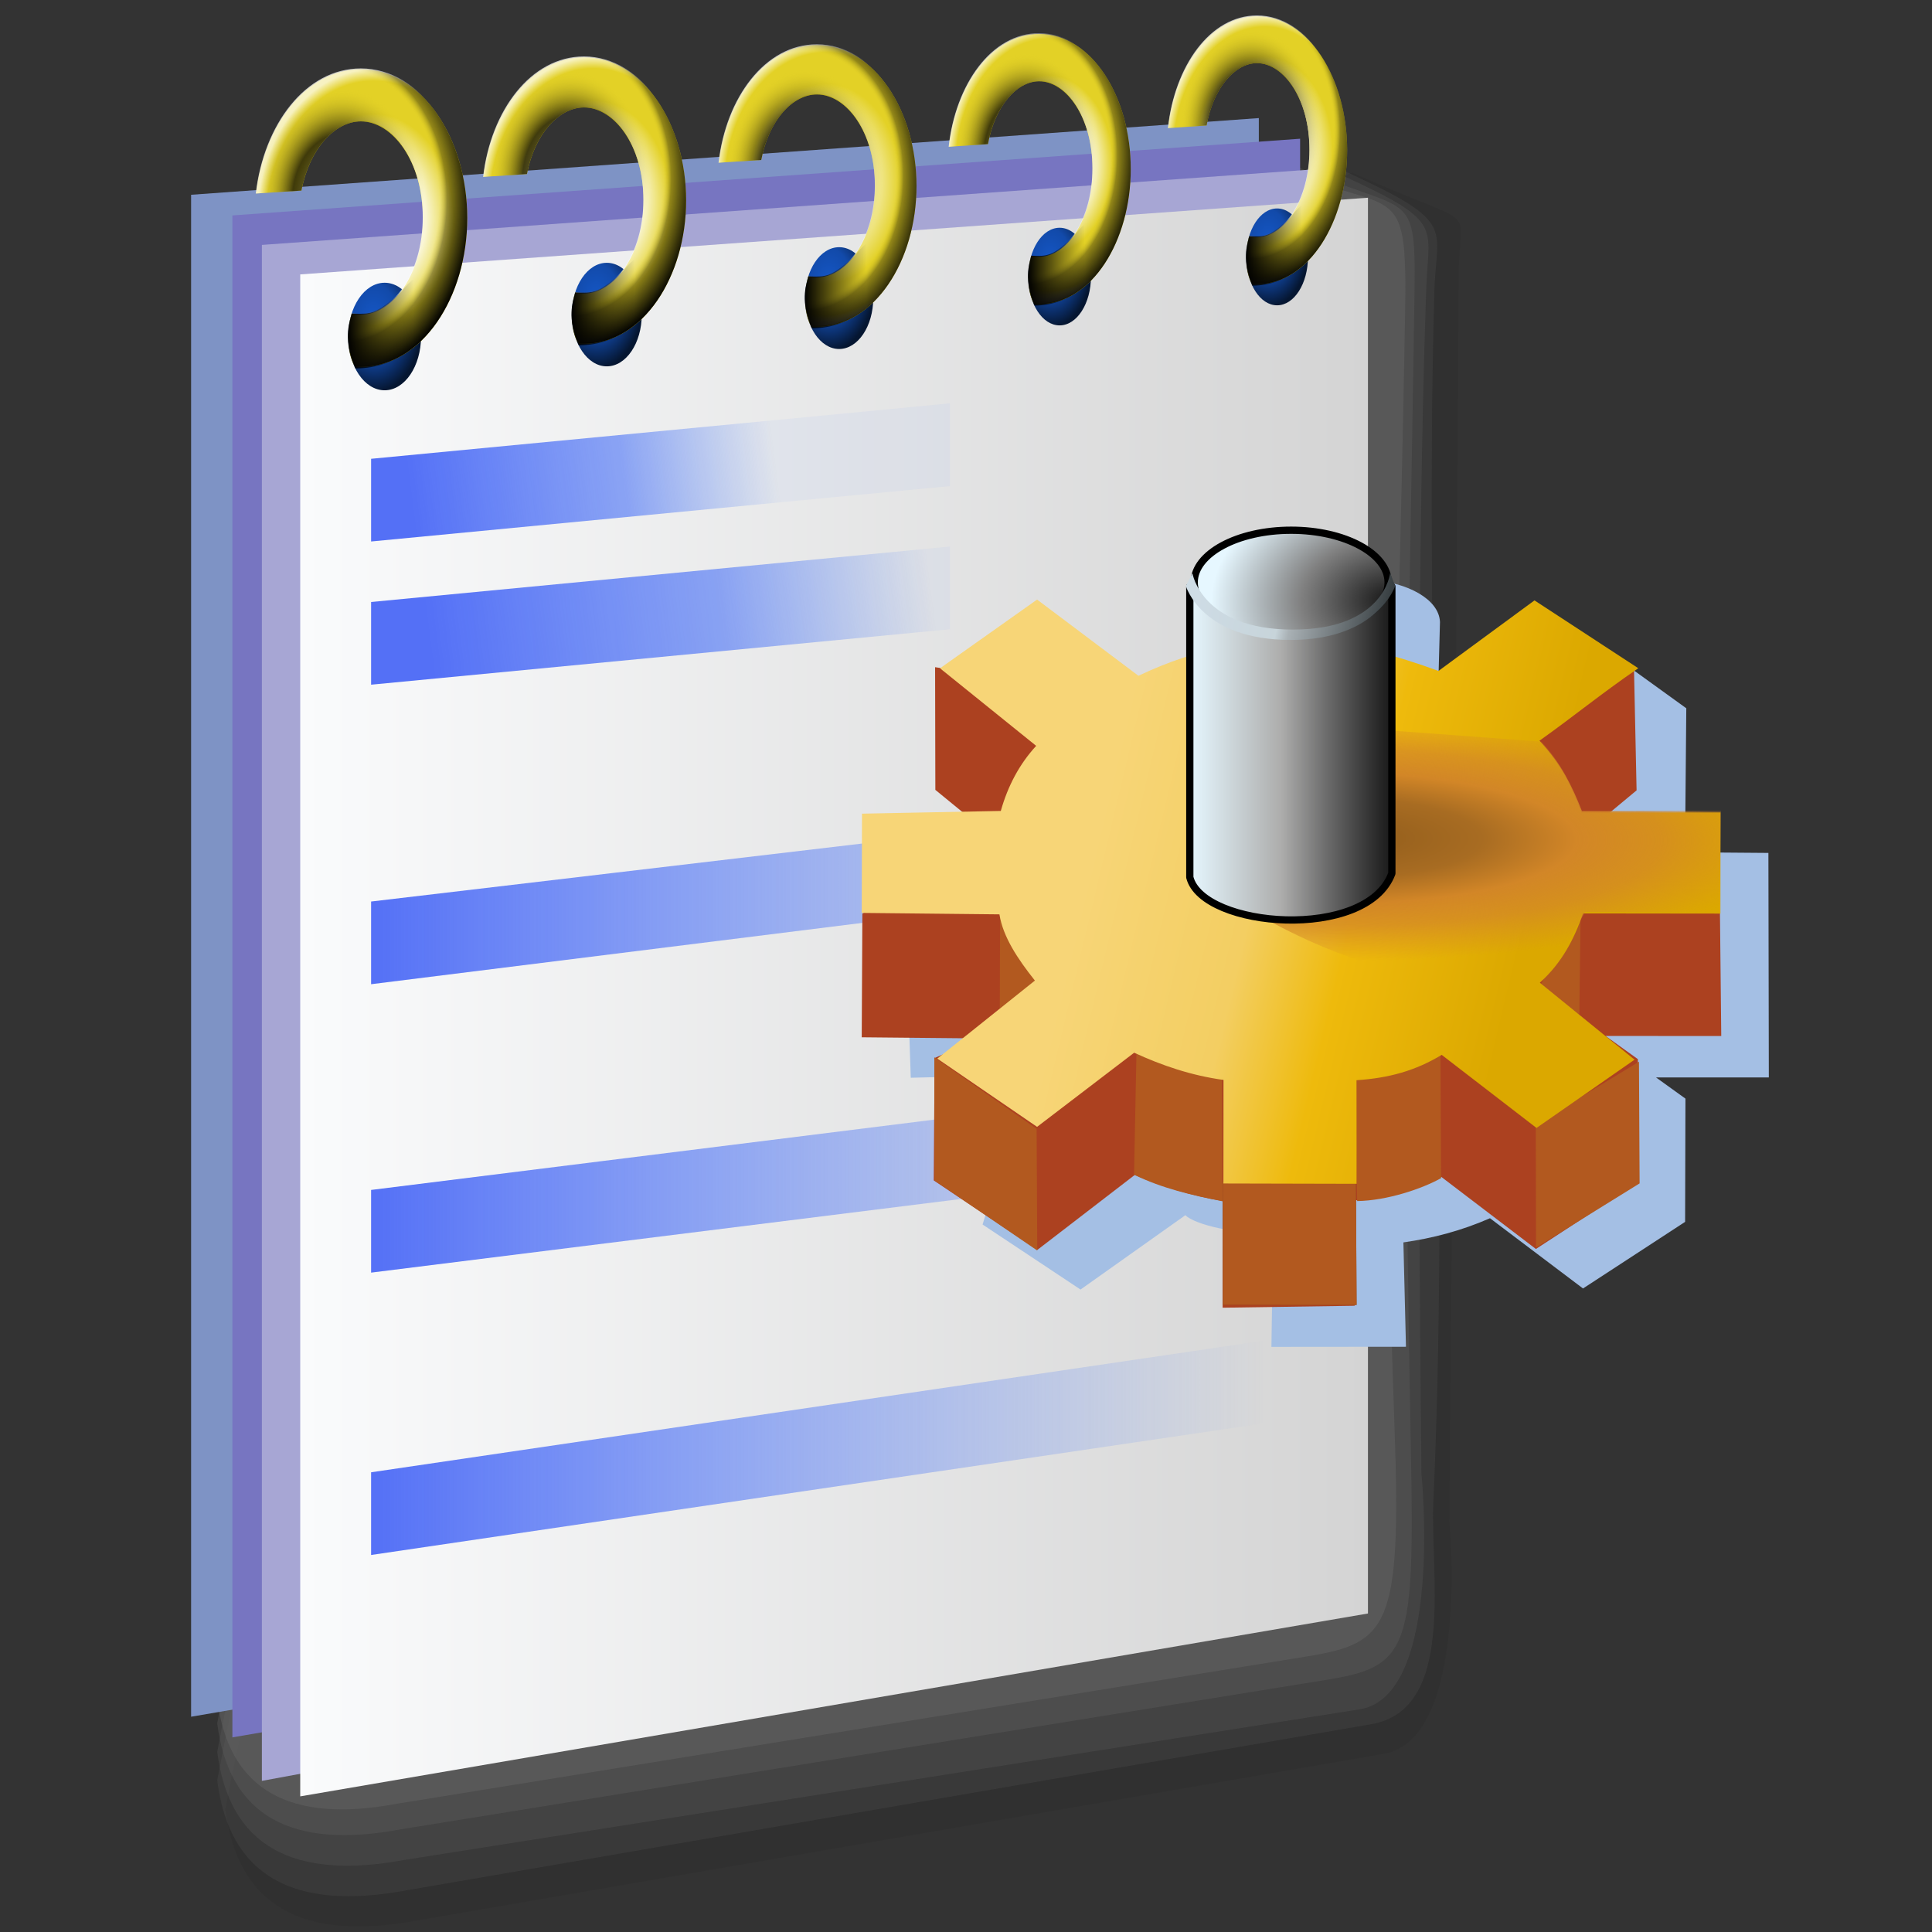 <?xml version="1.0" encoding="UTF-8" standalone="no"?>
<!-- Created with Inkscape (http://www.inkscape.org/) -->

<svg
   width="256mm"
   height="256mm"
   viewBox="0 0 256 256"
   version="1.1"
   id="svg1"
   inkscape:version="1.3.2 (091e20ef0f, 2023-11-25)"
   xml:space="preserve"
   sodipodi:docname="text-x-script.svg"
   xmlns:inkscape="http://www.inkscape.org/namespaces/inkscape"
   xmlns:sodipodi="http://sodipodi.sourceforge.net/DTD/sodipodi-0.dtd"
   xmlns:xlink="http://www.w3.org/1999/xlink"
   xmlns="http://www.w3.org/2000/svg"
   xmlns:svg="http://www.w3.org/2000/svg"
   xmlns:rdf="http://www.w3.org/1999/02/22-rdf-syntax-ns#"
   xmlns:cc="http://creativecommons.org/ns#"
   xmlns:dc="http://purl.org/dc/elements/1.1/"
   xmlns:a="http://ns.adobe.com/AdobeSVGViewerExtensions/3.0/"><rect x="0" y="0" width="256" height="256" fill="#333333" stroke="none"/><defs
     id="defs1"><linearGradient
       id="linearGradient38"
       inkscape:collect="always"><stop
         style="stop-color:#5470f6;stop-opacity:1;"
         offset="0"
         id="stop37" /><stop
         style="stop-color:#547af6;stop-opacity:0.651;"
         offset="0.585"
         id="stop39" /><stop
         style="stop-color:#5485f6;stop-opacity:0.06;"
         offset="1"
         id="stop38" /></linearGradient><linearGradient
       id="linearGradient33"
       inkscape:collect="always"><stop
         style="stop-color:#5470f6;stop-opacity:1;"
         offset="0"
         id="stop35" /><stop
         style="stop-color:#5485f6;stop-opacity:0;"
         offset="1"
         id="stop36" /></linearGradient><linearGradient
       id="linearGradient81"
       inkscape:collect="always"><stop
         style="stop-color:#ffffff;stop-opacity:1;"
         offset="0"
         id="stop75" /><stop
         style="stop-color:#ffffff;stop-opacity:0.809;"
         offset="0.326"
         id="stop76" /><stop
         style="stop-color:#ffffff;stop-opacity:0;"
         offset="0.463"
         id="stop77" /><stop
         style="stop-color:#ffffff;stop-opacity:0;"
         offset="0.651"
         id="stop78" /><stop
         style="stop-color:#ffffff;stop-opacity:0.714;"
         offset="0.706"
         id="stop79" /><stop
         style="stop-color:#ffffff;stop-opacity:0.84;"
         offset="0.875"
         id="stop80" /><stop
         style="stop-color:#ffffff;stop-opacity:0.986;"
         offset="1"
         id="stop81" /></linearGradient><linearGradient
       id="linearGradient74"
       inkscape:collect="always"><stop
         style="stop-color:#ffffff;stop-opacity:1;"
         offset="0"
         id="stop68" /><stop
         style="stop-color:#ffffff;stop-opacity:0.809;"
         offset="0.265"
         id="stop69" /><stop
         style="stop-color:#ffffff;stop-opacity:0;"
         offset="0.497"
         id="stop70" /><stop
         style="stop-color:#ffffff;stop-opacity:0;"
         offset="0.651"
         id="stop71" /><stop
         style="stop-color:#ffffff;stop-opacity:0.714;"
         offset="0.706"
         id="stop72" /><stop
         style="stop-color:#ffffff;stop-opacity:0.84;"
         offset="0.875"
         id="stop73" /><stop
         style="stop-color:#ffffff;stop-opacity:0.986;"
         offset="1"
         id="stop74" /></linearGradient><linearGradient
       id="linearGradient31"
       inkscape:collect="always"><stop
         style="stop-color:#000000;stop-opacity:1;"
         offset="0"
         id="stop31" /><stop
         style="stop-color:#000000;stop-opacity:0;"
         offset="1"
         id="stop32" /></linearGradient><linearGradient
       id="linearGradient22"
       inkscape:collect="always"><stop
         style="stop-color:#e3d126;stop-opacity:1;"
         offset="0"
         id="stop22" /><stop
         style="stop-color:#000000;stop-opacity:0.719;"
         offset="0.331"
         id="stop28" /><stop
         style="stop-color:#e3d126;stop-opacity:0;"
         offset="0.557"
         id="stop27" /><stop
         style="stop-color:#e3d126;stop-opacity:0;"
         offset="0.651"
         id="stop24" /><stop
         style="stop-color:#040301;stop-opacity:0.361;"
         offset="0.706"
         id="stop25" /><stop
         style="stop-color:#050501;stop-opacity:1;"
         offset="0.875"
         id="stop26" /><stop
         style="stop-color:#020200;stop-opacity:1;"
         offset="1"
         id="stop23" /></linearGradient><linearGradient
       id="linearGradient16"
       inkscape:collect="always"><stop
         style="stop-color:#1557c6;stop-opacity:1;"
         offset="0"
         id="stop16" /><stop
         style="stop-color:#124aaa;stop-opacity:1;"
         offset="0.5"
         id="stop18" /><stop
         style="stop-color:#051631;stop-opacity:1;"
         offset="1"
         id="stop17" /></linearGradient><linearGradient
       id="linearGradient14"
       inkscape:collect="always"><stop
         style="stop-color:#66cdff;stop-opacity:0.623;"
         offset="0"
         id="stop14" /><stop
         style="stop-color:#515fc6;stop-opacity:0.92;"
         offset="1"
         id="stop15" /></linearGradient><linearGradient
       id="linearGradient3"
       inkscape:collect="always"><stop
         style="stop-color:#fafbfc;stop-opacity:1;"
         offset="0"
         id="stop3" /><stop
         style="stop-color:#d4d4d4;stop-opacity:1;"
         offset="1"
         id="stop4" /></linearGradient><linearGradient
       inkscape:collect="always"
       xlink:href="#linearGradient3"
       id="linearGradient4"
       x1="39.31"
       y1="135.693"
       x2="176.137"
       y2="135.693"
       gradientUnits="userSpaceOnUse" /><linearGradient
       inkscape:collect="always"
       xlink:href="#linearGradient14"
       id="linearGradient15"
       x1="57.354"
       y1="75.635"
       x2="211.418"
       y2="175.003"
       gradientUnits="userSpaceOnUse" /><radialGradient
       inkscape:collect="always"
       xlink:href="#linearGradient16"
       id="radialGradient17"
       cx="54.858"
       cy="45.668"
       fx="54.858"
       fy="45.668"
       r="4.441"
       gradientTransform="matrix(1.339,0,0,1.681,-18.931,-31.782)"
       gradientUnits="userSpaceOnUse" /><radialGradient
       inkscape:collect="always"
       xlink:href="#linearGradient22"
       id="radialGradient23"
       cx="51.37"
       cy="33.349"
       fx="51.37"
       fy="33.349"
       r="12.965"
       gradientTransform="matrix(1.404,0.018,-0.021,1.609,-20.81,-21.995)"
       gradientUnits="userSpaceOnUse" /><radialGradient
       inkscape:collect="always"
       xlink:href="#linearGradient22-9"
       id="radialGradient23-2"
       cx="53.774"
       cy="34.69"
       fx="53.774"
       fy="34.69"
       r="12.965"
       gradientTransform="matrix(1.538,0.081,-0.09,1.704,-25.21,-28.89)"
       gradientUnits="userSpaceOnUse" /><linearGradient
       id="linearGradient22-9"
       inkscape:collect="always"><stop
         style="stop-color:#ffffff;stop-opacity:1;"
         offset="0"
         id="stop22-1" /><stop
         style="stop-color:#ffffff;stop-opacity:0.809;"
         offset="0.326"
         id="stop28-2" /><stop
         style="stop-color:#ffffff;stop-opacity:0;"
         offset="0.497"
         id="stop27-7" /><stop
         style="stop-color:#ffffff;stop-opacity:0;"
         offset="0.651"
         id="stop24-0" /><stop
         style="stop-color:#ffffff;stop-opacity:0.714;"
         offset="0.706"
         id="stop25-9" /><stop
         style="stop-color:#ffffff;stop-opacity:0.84;"
         offset="0.875"
         id="stop26-3" /><stop
         style="stop-color:#ffffff;stop-opacity:0.986;"
         offset="1"
         id="stop23-6" /></linearGradient><linearGradient
       inkscape:collect="always"
       xlink:href="#linearGradient31"
       id="linearGradient32"
       x1="51.365"
       y1="45.995"
       x2="59.39"
       y2="45.995"
       gradientUnits="userSpaceOnUse" /><radialGradient
       inkscape:collect="always"
       xlink:href="#linearGradient16"
       id="radialGradient51"
       gradientUnits="userSpaceOnUse"
       gradientTransform="matrix(1.339,0,0,1.681,-18.931,-31.782)"
       cx="54.858"
       cy="45.668"
       fx="54.858"
       fy="45.668"
       r="4.441" /><radialGradient
       inkscape:collect="always"
       xlink:href="#linearGradient22-9"
       id="radialGradient52"
       gradientUnits="userSpaceOnUse"
       gradientTransform="matrix(1.538,0.081,-0.09,1.704,-25.21,-28.89)"
       cx="53.517"
       cy="34.702"
       fx="53.517"
       fy="34.702"
       r="12.965" /><radialGradient
       inkscape:collect="always"
       xlink:href="#linearGradient22"
       id="radialGradient53"
       gradientUnits="userSpaceOnUse"
       gradientTransform="matrix(1.404,0.018,-0.021,1.609,-20.81,-21.995)"
       cx="51.769"
       cy="33.062"
       fx="51.769"
       fy="33.062"
       r="12.965" /><linearGradient
       inkscape:collect="always"
       xlink:href="#linearGradient31"
       id="linearGradient53"
       gradientUnits="userSpaceOnUse"
       x1="51.365"
       y1="45.995"
       x2="59.39"
       y2="45.995" /><radialGradient
       inkscape:collect="always"
       xlink:href="#linearGradient16"
       id="radialGradient56"
       gradientUnits="userSpaceOnUse"
       gradientTransform="matrix(1.339,0,0,1.681,-18.931,-31.782)"
       cx="54.858"
       cy="45.668"
       fx="54.858"
       fy="45.668"
       r="4.441" /><radialGradient
       inkscape:collect="always"
       xlink:href="#linearGradient74"
       id="radialGradient57"
       gradientUnits="userSpaceOnUse"
       gradientTransform="matrix(1.538,0.081,-0.09,1.704,-25.21,-28.89)"
       cx="53.499"
       cy="34.466"
       fx="53.499"
       fy="34.466"
       r="12.965" /><radialGradient
       inkscape:collect="always"
       xlink:href="#linearGradient22"
       id="radialGradient58"
       gradientUnits="userSpaceOnUse"
       gradientTransform="matrix(1.404,0.018,-0.021,1.609,-20.81,-21.995)"
       cx="51.924"
       cy="33.796"
       fx="51.924"
       fy="33.796"
       r="12.965" /><linearGradient
       inkscape:collect="always"
       xlink:href="#linearGradient31"
       id="linearGradient58"
       gradientUnits="userSpaceOnUse"
       x1="51.365"
       y1="45.995"
       x2="59.39"
       y2="45.995" /><radialGradient
       inkscape:collect="always"
       xlink:href="#linearGradient16"
       id="radialGradient61"
       gradientUnits="userSpaceOnUse"
       gradientTransform="matrix(1.339,0,0,1.681,-18.931,-31.782)"
       cx="54.858"
       cy="45.668"
       fx="54.858"
       fy="45.668"
       r="4.441" /><radialGradient
       inkscape:collect="always"
       xlink:href="#linearGradient81"
       id="radialGradient62"
       gradientUnits="userSpaceOnUse"
       gradientTransform="matrix(1.538,0.081,-0.09,1.704,-25.21,-28.89)"
       cx="53.609"
       cy="34.311"
       fx="53.609"
       fy="34.311"
       r="12.965" /><radialGradient
       inkscape:collect="always"
       xlink:href="#linearGradient22"
       id="radialGradient63"
       gradientUnits="userSpaceOnUse"
       gradientTransform="matrix(1.404,0.018,-0.021,1.609,-20.81,-21.995)"
       cx="51.776"
       cy="33.503"
       fx="51.776"
       fy="33.503"
       r="12.965" /><linearGradient
       inkscape:collect="always"
       xlink:href="#linearGradient31"
       id="linearGradient63"
       gradientUnits="userSpaceOnUse"
       x1="51.365"
       y1="45.995"
       x2="59.39"
       y2="45.995" /><radialGradient
       inkscape:collect="always"
       xlink:href="#linearGradient16"
       id="radialGradient66"
       gradientUnits="userSpaceOnUse"
       gradientTransform="matrix(1.339,0,0,1.681,-18.931,-31.782)"
       cx="54.858"
       cy="45.668"
       fx="54.858"
       fy="45.668"
       r="4.441" /><radialGradient
       inkscape:collect="always"
       xlink:href="#linearGradient22-9"
       id="radialGradient67"
       gradientUnits="userSpaceOnUse"
       gradientTransform="matrix(1.538,0.081,-0.09,1.704,-25.21,-28.89)"
       cx="53.485"
       cy="34.704"
       fx="53.485"
       fy="34.704"
       r="12.965" /><radialGradient
       inkscape:collect="always"
       xlink:href="#linearGradient22"
       id="radialGradient68"
       gradientUnits="userSpaceOnUse"
       gradientTransform="matrix(1.404,0.018,-0.021,1.609,-20.81,-21.995)"
       cx="52.404"
       cy="33.072"
       fx="52.404"
       fy="33.072"
       r="12.965" /><linearGradient
       inkscape:collect="always"
       xlink:href="#linearGradient31"
       id="linearGradient68"
       gradientUnits="userSpaceOnUse"
       x1="51.365"
       y1="45.995"
       x2="59.39"
       y2="45.995" /><linearGradient
       id="linearGradient24"
       inkscape:collect="always"><stop
         style="stop-color:#cedce5;stop-opacity:1;"
         offset="0"
         id="stop25-3" /><stop
         style="stop-color:#c7d4da;stop-opacity:1;"
         offset="0.435"
         id="stop34" /><stop
         style="stop-color:#a9b1b5;stop-opacity:1;"
         offset="0.5"
         id="stop33" /><stop
         style="stop-color:#31383b;stop-opacity:1;"
         offset="1"
         id="stop32-6" /></linearGradient><linearGradient
       id="linearGradient20"
       inkscape:collect="always"><stop
         style="stop-color:#141414;stop-opacity:1;"
         offset="0"
         id="stop21" /><stop
         style="stop-color:#808080;stop-opacity:1;"
         offset="0.5"
         id="stop23-7" /><stop
         style="stop-color:#e6f7ff;stop-opacity:1;"
         offset="1"
         id="stop22-5" /></linearGradient><linearGradient
       id="linearGradient17"
       inkscape:collect="always"><stop
         style="stop-color:#e6f7ff;stop-opacity:1;"
         offset="0"
         id="stop18-3" /><stop
         style="stop-color:#adadac;stop-opacity:1;"
         offset="0.452"
         id="stop20" /><stop
         style="stop-color:#6b6b6b;stop-opacity:1;"
         offset="0.68"
         id="stop24-5" /><stop
         style="stop-color:#181818;stop-opacity:1;"
         offset="1"
         id="stop19" /></linearGradient><linearGradient
       id="linearGradient12"
       inkscape:collect="always"><stop
         style="stop-color:#8e5b1b;stop-opacity:1;"
         offset="0"
         id="stop13" /><stop
         style="stop-color:#a86c22;stop-opacity:1;"
         offset="0.329"
         id="stop17-6" /><stop
         style="stop-color:#d28627;stop-opacity:1"
         offset="0.533"
         id="stop15-29" /><stop
         style="stop-color:#d38727;stop-opacity:0.736;"
         offset="0.72"
         id="stop16-1" /><stop
         style="stop-color:#d68b26;stop-opacity:0;"
         offset="1"
         id="stop14-2" /></linearGradient><linearGradient
       id="linearGradient9"
       inkscape:collect="always"><stop
         style="stop-color:#f7d577;stop-opacity:1"
         offset="0"
         id="stop9" /><stop
         style="stop-color:#f3ce62;stop-opacity:1"
         offset="0.379"
         id="stop11" /><stop
         style="stop-color:#eeba0c;stop-opacity:1;"
         offset="0.609"
         id="stop12" /><stop
         style="stop-color:#dba800;stop-opacity:1;"
         offset="1"
         id="stop10" /></linearGradient><linearGradient
       id="XMLID_1_-9"
       gradientUnits="userSpaceOnUse"
       x1="64.001"
       y1="117.014"
       x2="64.001"
       y2="123.562"
       gradientTransform="matrix(3.728,0,0,3.728,-169.307,-355.721)"><stop
   offset="0"
   style="stop-color:#FFFFFF"
   id="stop11-3" />
<stop
   offset="1"
   style="stop-color:#8a8585;stop-opacity:1;"
   id="stop13-7" />
<a:midPointStop
   offset="0"
   style="stop-color:#FFFFFF"
   id="midPointStop15" />
<a:midPointStop
   offset="0.5"
   style="stop-color:#FFFFFF"
   id="midPointStop17" />
<a:midPointStop
   offset="1"
   style="stop-color:#949494"
   id="midPointStop19" />
</linearGradient><linearGradient
       id="XMLID_1_"
       gradientUnits="userSpaceOnUse"
       x1="65.231"
       y1="-24.048"
       x2="58.715"
       y2="122.312">
				<stop
   offset="0.382"
   style="stop-color:#DCF0FF"
   id="stop1-4" />
				<stop
   offset="0.444"
   style="stop-color:#C9E6FF"
   id="stop2-1" />
				<stop
   offset="0.631"
   style="stop-color:#92CAFF"
   id="stop3-27" />
				<stop
   offset="0.793"
   style="stop-color:#6AB5FF"
   id="stop4-0" />
				<stop
   offset="0.921"
   style="stop-color:#52A9FF"
   id="stop5-9-5" />
				<stop
   offset="1"
   style="stop-color:#49A4FF"
   id="stop6-3" />
				<a:midPointStop
   offset="0.382"
   style="stop-color:#DCF0FF" />
				<a:midPointStop
   offset="0.4"
   style="stop-color:#DCF0FF" />
				<a:midPointStop
   offset="1"
   style="stop-color:#49A4FF" />
			</linearGradient><linearGradient
       id="XMLID_2_"
       gradientUnits="userSpaceOnUse"
       x1="85.484"
       y1="70.109"
       x2="8.945"
       y2="40.526">
				<stop
   offset="0"
   style="stop-color:#0032A4"
   id="stop7-6" />
				<stop
   offset="1"
   style="stop-color:#3995E5"
   id="stop8-0" />
				<a:midPointStop
   offset="0"
   style="stop-color:#0032A4" />
				<a:midPointStop
   offset="0.5"
   style="stop-color:#0032A4" />
				<a:midPointStop
   offset="1"
   style="stop-color:#3995E5" />
			</linearGradient><linearGradient
       id="XMLID_3_"
       gradientUnits="userSpaceOnUse"
       x1="5.952"
       y1="63.036"
       x2="117.954"
       y2="63.036">
				<stop
   offset="0.017"
   style="stop-color:#FFFFFF"
   id="stop9-6-2" />
				<stop
   offset="0.309"
   style="stop-color:#CFF0FF"
   id="stop10-2" />
				<stop
   offset="0.635"
   style="stop-color:#6DB8FF"
   id="stop11-5" />
				<stop
   offset="1"
   style="stop-color:#1E65FF"
   id="stop12-61" />
				<a:midPointStop
   offset="0.017"
   style="stop-color:#FFFFFF" />
				<a:midPointStop
   offset="0.5"
   style="stop-color:#FFFFFF" />
				<a:midPointStop
   offset="0.309"
   style="stop-color:#CFF0FF" />
				<a:midPointStop
   offset="0.5"
   style="stop-color:#CFF0FF" />
				<a:midPointStop
   offset="0.635"
   style="stop-color:#6DB8FF" />
				<a:midPointStop
   offset="0.5"
   style="stop-color:#6DB8FF" />
				<a:midPointStop
   offset="1"
   style="stop-color:#1E65FF" />
			</linearGradient><linearGradient
       id="XMLID_4_"
       gradientUnits="userSpaceOnUse"
       x1="38.311"
       y1="106.943"
       x2="38.311"
       y2="106.943">
			<stop
   offset="0"
   style="stop-color:#FFFFFF"
   id="stop13-5" />
			<stop
   offset="1"
   style="stop-color:#B1B1C5"
   id="stop14-6-4" />
			<a:midPointStop
   offset="0"
   style="stop-color:#FFFFFF" />
			<a:midPointStop
   offset="0.5"
   style="stop-color:#FFFFFF" />
			<a:midPointStop
   offset="1"
   style="stop-color:#B1B1C5" />
		</linearGradient><linearGradient
       id="XMLID_5_"
       gradientUnits="userSpaceOnUse"
       x1="55.08"
       y1="55.83"
       x2="98.925"
       y2="74.431">
				<stop
   offset="0.146"
   style="stop-color:#6AC5FF"
   id="stop15-2" />
				<stop
   offset="0.254"
   style="stop-color:#61B3FA"
   id="stop16-9" />
				<stop
   offset="0.469"
   style="stop-color:#4886EC"
   id="stop17-7" />
				<stop
   offset="0.768"
   style="stop-color:#213DD7"
   id="stop18-44" />
				<stop
   offset="1"
   style="stop-color:#0000C5"
   id="stop19-3" />
				<a:midPointStop
   offset="0.146"
   style="stop-color:#6AC5FF" />
				<a:midPointStop
   offset="0.553"
   style="stop-color:#6AC5FF" />
				<a:midPointStop
   offset="1"
   style="stop-color:#0000C5" />
			</linearGradient><linearGradient
       id="XMLID_6_"
       gradientUnits="userSpaceOnUse"
       x1="48.565"
       y1="62.042"
       x2="90.431"
       y2="67.934">
				<stop
   offset="0"
   style="stop-color:#CDF8FF"
   id="stop20-0" />
				<stop
   offset="1"
   style="stop-color:#0056FF"
   id="stop21-7" />
				<a:midPointStop
   offset="0"
   style="stop-color:#CDF8FF" />
				<a:midPointStop
   offset="0.5"
   style="stop-color:#CDF8FF" />
				<a:midPointStop
   offset="1"
   style="stop-color:#0056FF" />
			</linearGradient><linearGradient
       id="XMLID_7_"
       gradientUnits="userSpaceOnUse"
       x1="56.81"
       y1="101.133"
       x2="121.188"
       y2="70.107">
				<stop
   offset="0"
   style="stop-color:#FFFFFF"
   id="stop22-8" />
				<stop
   offset="1"
   style="stop-color:#B1B1C5"
   id="stop23-6-7" />
				<a:midPointStop
   offset="0"
   style="stop-color:#FFFFFF" />
				<a:midPointStop
   offset="0.5"
   style="stop-color:#FFFFFF" />
				<a:midPointStop
   offset="1"
   style="stop-color:#B1B1C5" />
			</linearGradient><linearGradient
       id="XMLID_8_"
       gradientUnits="userSpaceOnUse"
       x1="16.092"
       y1="124.835"
       x2="116.859"
       y2="69.899">
				<stop
   offset="0"
   style="stop-color:#FFFFFF"
   id="stop24-8" />
				<stop
   offset="1"
   style="stop-color:#B1B1C5"
   id="stop25-8" />
				<a:midPointStop
   offset="0"
   style="stop-color:#FFFFFF" />
				<a:midPointStop
   offset="0.5"
   style="stop-color:#FFFFFF" />
				<a:midPointStop
   offset="1"
   style="stop-color:#B1B1C5" />
			</linearGradient><linearGradient
       id="XMLID_9_"
       gradientUnits="userSpaceOnUse"
       x1="57.196"
       y1="98.455"
       x2="121.482"
       y2="67.473">
				<stop
   offset="0"
   style="stop-color:#FFFFFF"
   id="stop26-0" />
				<stop
   offset="1"
   style="stop-color:#B1B1C5"
   id="stop27-9" />
				<a:midPointStop
   offset="0"
   style="stop-color:#FFFFFF" />
				<a:midPointStop
   offset="0.5"
   style="stop-color:#FFFFFF" />
				<a:midPointStop
   offset="1"
   style="stop-color:#B1B1C5" />
			</linearGradient><linearGradient
       id="XMLID_10_"
       gradientUnits="userSpaceOnUse"
       x1="98.721"
       y1="73.721"
       x2="52.721"
       y2="55.942">
				<stop
   offset="0"
   style="stop-color:#0032A4"
   id="stop28-3" />
				<stop
   offset="1"
   style="stop-color:#3995E5"
   id="stop29" />
				<a:midPointStop
   offset="0"
   style="stop-color:#0032A4" />
				<a:midPointStop
   offset="0.5"
   style="stop-color:#0032A4" />
				<a:midPointStop
   offset="1"
   style="stop-color:#3995E5" />
			</linearGradient><linearGradient
       id="XMLID_11_"
       gradientUnits="userSpaceOnUse"
       x1="56.999"
       y1="2.114"
       x2="98.865"
       y2="8.006">
				<stop
   offset="0"
   style="stop-color:#CDF8FF"
   id="stop30" />
				<stop
   offset="1"
   style="stop-color:#0056FF"
   id="stop31-6" />
				<a:midPointStop
   offset="0"
   style="stop-color:#CDF8FF" />
				<a:midPointStop
   offset="0.5"
   style="stop-color:#CDF8FF" />
				<a:midPointStop
   offset="1"
   style="stop-color:#0056FF" />
			</linearGradient><linearGradient
       inkscape:collect="always"
       xlink:href="#linearGradient9"
       id="linearGradient10"
       x1="73.685"
       y1="76.268"
       x2="191.566"
       y2="104.4"
       gradientUnits="userSpaceOnUse" /><linearGradient
       inkscape:collect="always"
       xlink:href="#linearGradient17"
       id="linearGradient19"
       x1="93.338"
       y1="76.596"
       x2="149.023"
       y2="76.596"
       gradientUnits="userSpaceOnUse" /><radialGradient
       inkscape:collect="always"
       xlink:href="#linearGradient20"
       id="radialGradient23-0"
       cx="136.842"
       cy="34.701"
       fx="136.842"
       fy="34.701"
       r="27.754"
       gradientTransform="matrix(1.789,-0.055,0.038,1.25,-97.287,0.566)"
       gradientUnits="userSpaceOnUse" /><linearGradient
       inkscape:collect="always"
       xlink:href="#linearGradient24"
       id="linearGradient32-6"
       x1="96.27"
       y1="29.316"
       x2="149.25"
       y2="40.188"
       gradientUnits="userSpaceOnUse" /><radialGradient
       inkscape:collect="always"
       xlink:href="#linearGradient12"
       id="radialGradient1"
       cx="132.129"
       cy="103.602"
       fx="132.129"
       fy="103.602"
       r="43.664"
       gradientTransform="matrix(2.904,0.026,-0.007,0.778,-250.799,17.81)"
       gradientUnits="userSpaceOnUse" /><linearGradient
       inkscape:collect="always"
       xlink:href="#linearGradient33"
       id="linearGradient36"
       x1="48.391"
       y1="138.832"
       x2="162.887"
       y2="138.832"
       gradientUnits="userSpaceOnUse" /><linearGradient
       inkscape:collect="always"
       xlink:href="#linearGradient38"
       id="linearGradient39"
       gradientUnits="userSpaceOnUse"
       x1="57.695"
       y1="104.457"
       x2="121.792"
       y2="96.187" /><linearGradient
       inkscape:collect="always"
       xlink:href="#linearGradient38"
       id="linearGradient34"
       gradientUnits="userSpaceOnUse"
       x1="57.695"
       y1="104.457"
       x2="104.217"
       y2="98.513" /></defs><sodipodi:namedview
     id="base"
     pagecolor="#ffffff"
     bordercolor="#000000"
     borderopacity="0.3"
     inkscape:pageopacity="0.0"
     inkscape:pageshadow="2"
     inkscape:zoom="0.98994949"
     inkscape:cx="505.07627"
     inkscape:cy="476.792"
     inkscape:document-units="mm"
     inkscape:showpageshadow="2"
     inkscape:pagecheckerboard="0"
     inkscape:deskcolor="#d1d1d1"
     inkscape:current-layer="g68"
     showguides="true"><sodipodi:guide
       position="92.475,162.188"
       orientation="0,-1"
       id="guide12"
       inkscape:locked="false" /><sodipodi:guide
       position="180.14,215.91"
       orientation="0,-1"
       id="guide1"
       inkscape:locked="false" /></sodipodi:namedview><g
     id="g68"
     transform="matrix(1.034,0,0,1.034,-0.864,-8.194)"><g
       id="g1"
       transform="matrix(0.97,0,0,0.97,4.045,11.889)"><path
         id="rect2"
         style="fill:#000000;fill-opacity:0.051;stroke-width:10.063;stroke-linecap:square;stroke-linejoin:round;stroke-opacity:0.849"
         d="M 80.448,82.854 C 105.623,51.094 175.329,18.709 175.329,18.709 c 17.41,7.815 14.156,3.669 14.092,13.337 -0.342,51.773 -1.243,164.901 -1.243,164.901 0,0 2.718,28.713 -8.665,30.675 L 51.85,249.63 c -15.156,2.849 -23.776,-1.87 -25.391,-14.7 0,0 19.814,-108.964 53.988,-152.076 z"
         sodipodi:nodetypes="scscsccs" /><path
         id="path4"
         style="fill:#5f5f5f;fill-opacity:0.2;stroke-width:9.935;stroke-linecap:square;stroke-linejoin:round;stroke-opacity:0.849"
         d="M 78.694,80.971 C 103.549,49.614 172.371,17.64 172.371,17.64 c 17.189,7.716 14.064,7.783 13.811,16.813 -1.446,51.727 2.22,108.028 -0.126,159.722 -0.445,9.809 3.032,27.586 -8.207,29.521 L 50.459,245.631 c -14.964,2.813 -23.474,-1.846 -25.068,-14.513 0,0 19.563,-107.582 53.303,-150.147 z"
         sodipodi:nodetypes="scsssccs" /><path
         id="path13"
         style="fill:#707070;fill-opacity:0.187;stroke-width:9.794;stroke-linecap:square;stroke-linejoin:round;stroke-opacity:0.849"
         d="m 78.121,79.855 c 24.588,-30.804 92.67,-62.216 92.67,-62.216 17.005,7.58 14.647,7.45 14.331,16.209 -1.856,51.478 -0.644,156.746 -0.644,156.746 0,0 2.983,29.38 -8.159,31.136 L 50.19,241.616 c -14.803,2.764 -23.222,-1.813 -24.799,-14.258 0,0 19.353,-105.687 52.73,-147.503 z"
         sodipodi:nodetypes="scscsccs" /><path
         id="path14"
         style="fill:#646464;fill-opacity:0.326;stroke-width:9.591;stroke-linecap:square;stroke-linejoin:round;stroke-opacity:0.849"
         d="M 76.884,78.737 C 100.896,48.487 167.381,17.64 167.381,17.64 c 16.606,7.444 16.397,1.912 16.137,19.877 -0.59,40.646 -1.838,78.486 -0.44,149.633 0.521,26.524 -0.201,28.922 -11.077,30.678 L 49.608,237.59 c -14.456,2.714 -22.677,-1.781 -24.217,-14.001 0,0 18.899,-103.787 51.494,-144.852 z"
         sodipodi:nodetypes="scsssccs" /><path
         id="path16"
         style="fill:#686868;fill-opacity:0.412;stroke-width:9.431;stroke-linecap:square;stroke-linejoin:round;stroke-opacity:0.849"
         d="M 75.959,77.795 C 99.539,48.011 164.829,17.64 164.829,17.64 c 16.307,7.329 17.818,0.913 17.488,20.052 -0.636,36.854 -1.943,73.043 -1.875,97.667 0.084,30.472 -0.414,23.725 0.49,49.432 0.917,26.103 -0.885,28.222 -11.565,29.951 L 49.173,234.2 c -14.196,2.672 -22.27,-1.753 -23.782,-13.786 0,0 18.559,-102.188 50.568,-142.619 z"
         sodipodi:nodetypes="scssssccs" /></g><path
       id="rect1"
       style="display:inline;fill:#7e93c5;stroke-width:2.463;stroke-linecap:square"
       d="M 25.324,32.884 162.152,23.057 V 204.485 L 25.324,227.92 Z"
       sodipodi:nodetypes="ccccc" /><path
       id="path1"
       style="display:inline;fill:#7775c1;fill-opacity:1;stroke-width:2.463;stroke-linecap:square"
       d="M 30.616,35.53 167.443,25.702 V 207.131 L 30.616,230.565 Z"
       sodipodi:nodetypes="ccccc" /><path
       id="path2"
       style="display:inline;fill:#a7a6d4;fill-opacity:1;stroke-width:2.463;stroke-linecap:square"
       d="M 34.396,39.31 171.223,29.482 V 210.911 L 34.396,236.141 Z"
       sodipodi:nodetypes="ccccc" /><path
       id="path3"
       style="display:inline;fill:url(#linearGradient4);stroke-width:2.463;stroke-linecap:square"
       d="M 39.31,43.089 176.137,33.262 V 214.69 L 39.31,238.125 Z"
       sodipodi:nodetypes="ccccc" /><g
       id="g12"
       style="display:none"><g
         id="g4"><path
           id="rect4"
           style="fill:#45d453;stroke-width:2.463;stroke-linecap:square"
           d="m 107.345,46.869 h 4.914 V 222.25 l -4.914,0.756 z"
           sodipodi:nodetypes="ccccc" /><path
           id="rect5"
           style="fill:#45d453;stroke-width:2.463;stroke-linecap:square"
           d="M 39.321,68.036 170.373,54.854 v 5.008 L 39.31,73.044 Z"
           sodipodi:nodetypes="ccccc" /><path
           id="path5"
           style="fill:#45d453;stroke-width:2.463;stroke-linecap:square"
           d="M 39.321,85.423 170.373,72.241 v 5.008 L 39.31,90.431 Z"
           sodipodi:nodetypes="ccccc" /><path
           id="path6"
           style="fill:#45d453;stroke-width:2.463;stroke-linecap:square"
           d="M 39.321,104.888 170.373,91.706 v 5.008 L 39.31,109.897 Z"
           sodipodi:nodetypes="ccccc" /><path
           id="path7"
           style="fill:#45d453;stroke-width:2.463;stroke-linecap:square"
           d="M 39.321,124.165 170.373,107.77 v 5.008 L 39.31,129.173 Z"
           sodipodi:nodetypes="ccccc" /><path
           id="path8"
           style="fill:#45d453;stroke-width:2.463;stroke-linecap:square"
           d="M 39.321,143.82 170.373,126.102 v 5.008 L 39.31,148.828 Z"
           sodipodi:nodetypes="ccccc" /><path
           id="path9"
           style="fill:#45d453;stroke-width:2.463;stroke-linecap:square"
           d="M 39.321,163.853 170.373,144.056 v 5.008 L 39.31,168.861 Z"
           sodipodi:nodetypes="ccccc" /><path
           id="path10"
           style="fill:#45d453;stroke-width:2.463;stroke-linecap:square"
           d="M 39.321,182.94 170.373,162.01 v 5.008 L 39.31,187.949 Z"
           sodipodi:nodetypes="ccccc" /><path
           id="path11"
           style="fill:#45d453;stroke-width:2.463;stroke-linecap:square"
           d="M 39.321,201.65 170.373,179.775 v 5.008 L 39.31,206.658 Z"
           sodipodi:nodetypes="ccccc" /><path
           id="path12"
           style="fill:#45d453;stroke-width:2.463;stroke-linecap:square"
           d="m 39.321,221.872 131.051,-23.198 v 5.008 l -131.063,23.198 z"
           sodipodi:nodetypes="ccccc" /></g><path
         id="rect12"
         style="fill:#111aac;stroke-width:2.463;stroke-linecap:square"
         d="m 169.144,38.554 h 5.481 l 0.378,172.357 h -5.481 z"
         sodipodi:nodetypes="ccccc" /><path
         id="rect13"
         style="fill:#558cff;stroke-width:2.463;stroke-linecap:square"
         d="M 39.289,233.727 174.866,208.793 v 6.832 L 39.289,240.275 Z"
         sodipodi:nodetypes="ccccc" /></g><path
       id="rect14"
       style="display:none;fill:url(#linearGradient15);stroke:#60b7ff;stroke-width:10.063;stroke-linecap:square;stroke-linejoin:round;stroke-dasharray:none;stroke-opacity:0.849"
       d="M 42.711,37.42 172.846,29.99 219.604,176.893 83.911,198.815 Z"
       sodipodi:nodetypes="ccccc" /><g
       id="g81"><g
         id="g29"
         transform="matrix(1.051,0,0,1.236,-8.571,-6.648)"><ellipse
           style="fill:url(#radialGradient17);fill-opacity:1;stroke:none;stroke-width:7.063;stroke-linecap:square;stroke-linejoin:round;stroke-dasharray:none;stroke-opacity:0.632"
           id="path15"
           cx="55.846"
           cy="46.68"
           rx="4.441"
           ry="5.575" /><path
           id="path18"
           style="color:#000000;fill:#e3d126;stroke-linecap:square;stroke-linejoin:round;-inkscape-stroke:none"
           d="m 52.955,18.971 c -6.693,0 -11.787,5.784 -12.784,12.88 l 5.532,-0.299 c 0.965,-4.31 4.053,-7.177 7.252,-7.177 3.859,0 7.563,4.171 7.563,10.019 0,5.848 -3.704,10.022 -7.563,10.022 -0.374,0 -0.745,-0.04 -1.113,-0.116 -0.643,1.612 -0.547,4.335 0.408,5.497 0.233,0.014 0.468,0.022 0.705,0.022 7.478,0 12.965,-7.22 12.965,-15.424 0,-8.204 -5.487,-15.423 -12.965,-15.423 z"
           sodipodi:nodetypes="sccsssccsss" /><path
           id="path29"
           style="color:#000000;fill:url(#radialGradient23-2);stroke-linecap:square;stroke-linejoin:round;-inkscape-stroke:none"
           inkscape:label="shadowlight"
           d="m 52.932,18.884 c -6.721,0 -11.831,5.833 -12.797,12.97 l 5.524,-0.299 c 0.942,-4.36 4.052,-7.267 7.273,-7.267 3.859,0 7.562,4.171 7.562,10.02 0,5.848 -3.703,10.021 -7.562,10.021 -0.355,0 -0.709,-0.036 -1.059,-0.105 -0.665,1.573 -0.367,3.696 0.342,5.484 0.237,0.015 0.476,0.023 0.717,0.023 7.478,0 12.965,-7.22 12.965,-15.424 0,-8.204 -5.487,-15.424 -12.965,-15.424 z" /><path
           id="path22"
           style="color:#000000;fill:url(#radialGradient23);stroke-linecap:square;stroke-linejoin:round;-inkscape-stroke:none"
           inkscape:label="shadowdark"
           d="m 52.955,18.971 c -6.693,0 -11.787,5.784 -12.784,12.88 l 5.532,-0.299 c 0.965,-4.31 4.053,-7.177 7.252,-7.177 3.859,0 7.563,4.171 7.563,10.019 0,5.848 -3.704,10.022 -7.563,10.022 -0.374,0 -0.745,-0.04 -1.113,-0.116 -0.642,1.595 -0.715,3.959 0.408,5.497 0.233,0.014 0.468,0.022 0.705,0.022 7.478,0 12.965,-7.22 12.965,-15.424 0,-8.204 -5.487,-15.423 -12.965,-15.423 z"
           sodipodi:nodetypes="sccsssccsss" /><path
           id="rect31"
           style="fill:url(#linearGradient32);stroke-width:7.063;stroke-linecap:square;stroke-linejoin:round"
           d="m 51.83,44.294 c 2.262,0.092 3.069,0.081 6.095,-2.291 3.817,-4.308 4.371,1.863 1.465,5.835 -2.222,1.442 -4.567,2.17 -7.111,2.15 -1.48,-3.006 -0.799,-4.537 -0.449,-5.693 z"
           sodipodi:nodetypes="ccccc" /></g><g
         id="g51"
         transform="matrix(1.009,0,0,1.19,22.246,-7.313)"><ellipse
           style="fill:url(#radialGradient51);fill-opacity:1;stroke:none;stroke-width:7.063;stroke-linecap:square;stroke-linejoin:round;stroke-dasharray:none;stroke-opacity:0.632"
           id="ellipse48"
           cx="55.846"
           cy="46.68"
           rx="4.441"
           ry="5.575" /><path
           id="path48"
           style="color:#000000;fill:#e3d126;stroke-linecap:square;stroke-linejoin:round;-inkscape-stroke:none"
           d="m 52.955,18.971 c -6.693,0 -11.787,5.784 -12.784,12.88 l 5.532,-0.299 c 0.965,-4.31 4.053,-7.177 7.252,-7.177 3.859,0 7.563,4.171 7.563,10.019 0,5.848 -3.704,10.022 -7.563,10.022 -0.374,0 -0.745,-0.04 -1.113,-0.116 -0.643,1.612 -0.547,4.335 0.408,5.497 0.233,0.014 0.468,0.022 0.705,0.022 7.478,0 12.965,-7.22 12.965,-15.424 0,-8.204 -5.487,-15.423 -12.965,-15.423 z"
           sodipodi:nodetypes="sccsssccsss" /><path
           id="path49"
           style="color:#000000;fill:url(#radialGradient52);stroke-linecap:square;stroke-linejoin:round;-inkscape-stroke:none"
           inkscape:label="shadowlight"
           d="m 52.932,18.884 c -6.721,0 -11.831,5.833 -12.797,12.97 l 5.524,-0.299 c 0.942,-4.36 4.052,-7.267 7.273,-7.267 3.859,0 7.562,4.171 7.562,10.02 0,5.848 -3.703,10.021 -7.562,10.021 -0.355,0 -0.709,-0.036 -1.059,-0.105 -0.665,1.573 -0.367,3.696 0.342,5.484 0.237,0.015 0.476,0.023 0.717,0.023 7.478,0 12.965,-7.22 12.965,-15.424 0,-8.204 -5.487,-15.424 -12.965,-15.424 z" /><path
           id="path50"
           style="color:#000000;fill:url(#radialGradient53);stroke-linecap:square;stroke-linejoin:round;-inkscape-stroke:none"
           inkscape:label="shadowdark"
           d="m 52.955,18.971 c -6.693,0 -11.787,5.784 -12.784,12.88 l 5.532,-0.299 c 0.965,-4.31 4.053,-7.177 7.252,-7.177 3.859,0 7.563,4.171 7.563,10.019 0,5.848 -3.704,10.022 -7.563,10.022 -0.374,0 -0.745,-0.04 -1.113,-0.116 -0.642,1.595 -0.715,3.959 0.408,5.497 0.233,0.014 0.468,0.022 0.705,0.022 7.478,0 12.965,-7.22 12.965,-15.424 0,-8.204 -5.487,-15.423 -12.965,-15.423 z"
           sodipodi:nodetypes="sccsssccsss" /><path
           id="path51"
           style="fill:url(#linearGradient53);stroke-width:7.063;stroke-linecap:square;stroke-linejoin:round"
           d="m 51.83,44.294 c 2.262,0.092 3.069,0.081 6.095,-2.291 3.817,-4.308 4.371,1.863 1.465,5.835 -2.222,1.442 -4.567,2.17 -7.111,2.15 -1.48,-3.006 -0.799,-4.537 -0.449,-5.693 z"
           sodipodi:nodetypes="ccccc" /></g><g
         id="g56"
         transform="matrix(0.984,0,0,1.17,53.418,-8.491)"><ellipse
           style="fill:url(#radialGradient56);fill-opacity:1;stroke:none;stroke-width:7.063;stroke-linecap:square;stroke-linejoin:round;stroke-dasharray:none;stroke-opacity:0.632"
           id="ellipse53"
           cx="55.846"
           cy="46.68"
           rx="4.441"
           ry="5.575" /><path
           id="path53"
           style="color:#000000;fill:#e3d126;stroke-linecap:square;stroke-linejoin:round;-inkscape-stroke:none"
           d="m 52.955,18.971 c -6.693,0 -11.787,5.784 -12.784,12.88 l 5.532,-0.299 c 0.965,-4.31 4.053,-7.177 7.252,-7.177 3.859,0 7.563,4.171 7.563,10.019 0,5.848 -3.704,10.022 -7.563,10.022 -0.374,0 -0.745,-0.04 -1.113,-0.116 -0.643,1.612 -0.547,4.335 0.408,5.497 0.233,0.014 0.468,0.022 0.705,0.022 7.478,0 12.965,-7.22 12.965,-15.424 0,-8.204 -5.487,-15.423 -12.965,-15.423 z"
           sodipodi:nodetypes="sccsssccsss" /><path
           id="path54"
           style="color:#000000;fill:url(#radialGradient57);stroke-linecap:square;stroke-linejoin:round;-inkscape-stroke:none"
           inkscape:label="shadowlight"
           d="m 52.932,18.884 c -6.721,0 -11.831,5.833 -12.797,12.97 l 5.524,-0.299 c 0.942,-4.36 4.052,-7.267 7.273,-7.267 3.859,0 7.562,4.171 7.562,10.02 0,5.848 -3.703,10.021 -7.562,10.021 -0.355,0 -0.709,-0.036 -1.059,-0.105 -0.665,1.573 -0.367,3.696 0.342,5.484 0.237,0.015 0.476,0.023 0.717,0.023 7.478,0 12.965,-7.22 12.965,-15.424 0,-8.204 -5.487,-15.424 -12.965,-15.424 z" /><path
           id="path55"
           style="color:#000000;fill:url(#radialGradient58);stroke-linecap:square;stroke-linejoin:round;-inkscape-stroke:none"
           inkscape:label="shadowdark"
           d="m 52.955,18.971 c -6.693,0 -11.787,5.784 -12.784,12.88 l 5.532,-0.299 c 0.965,-4.31 4.053,-7.177 7.252,-7.177 3.859,0 7.563,4.171 7.563,10.019 0,5.848 -3.704,10.022 -7.563,10.022 -0.374,0 -0.745,-0.04 -1.113,-0.116 -0.642,1.595 -0.715,3.959 0.408,5.497 0.233,0.014 0.468,0.022 0.705,0.022 7.478,0 12.965,-7.22 12.965,-15.424 0,-8.204 -5.487,-15.423 -12.965,-15.423 z"
           sodipodi:nodetypes="sccsssccsss" /><path
           id="path56"
           style="fill:url(#linearGradient58);stroke-width:7.063;stroke-linecap:square;stroke-linejoin:round"
           d="m 51.83,44.294 c 2.262,0.092 3.069,0.081 6.095,-2.291 3.817,-4.308 4.371,1.863 1.465,5.835 -2.222,1.442 -4.567,2.17 -7.111,2.15 -1.48,-3.006 -0.799,-4.537 -0.449,-5.693 z"
           sodipodi:nodetypes="ccccc" /></g><g
         id="g61"
         transform="matrix(0.905,0,0,1.122,86.081,-9.008)"><ellipse
           style="fill:url(#radialGradient61);fill-opacity:1;stroke:none;stroke-width:7.063;stroke-linecap:square;stroke-linejoin:round;stroke-dasharray:none;stroke-opacity:0.632"
           id="ellipse58"
           cx="55.846"
           cy="46.68"
           rx="4.441"
           ry="5.575" /><path
           id="path58"
           style="color:#000000;fill:#e3d126;stroke-linecap:square;stroke-linejoin:round;-inkscape-stroke:none"
           d="m 52.955,18.971 c -6.693,0 -11.787,5.784 -12.784,12.88 l 5.532,-0.299 c 0.965,-4.31 4.053,-7.177 7.252,-7.177 3.859,0 7.563,4.171 7.563,10.019 0,5.848 -3.704,10.022 -7.563,10.022 -0.374,0 -0.745,-0.04 -1.113,-0.116 -0.643,1.612 -0.547,4.335 0.408,5.497 0.233,0.014 0.468,0.022 0.705,0.022 7.478,0 12.965,-7.22 12.965,-15.424 0,-8.204 -5.487,-15.423 -12.965,-15.423 z"
           sodipodi:nodetypes="sccsssccsss" /><path
           id="path59"
           style="color:#000000;fill:url(#radialGradient62);stroke-linecap:square;stroke-linejoin:round;-inkscape-stroke:none"
           inkscape:label="shadowlight"
           d="m 52.932,18.884 c -6.721,0 -11.831,5.833 -12.797,12.97 l 5.524,-0.299 c 0.942,-4.36 4.052,-7.267 7.273,-7.267 3.859,0 7.562,4.171 7.562,10.02 0,5.848 -3.703,10.021 -7.562,10.021 -0.355,0 -0.709,-0.036 -1.059,-0.105 -0.665,1.573 -0.367,3.696 0.342,5.484 0.237,0.015 0.476,0.023 0.717,0.023 7.478,0 12.965,-7.22 12.965,-15.424 0,-8.204 -5.487,-15.424 -12.965,-15.424 z" /><path
           id="path60"
           style="color:#000000;fill:url(#radialGradient63);stroke-linecap:square;stroke-linejoin:round;-inkscape-stroke:none"
           inkscape:label="shadowdark"
           d="m 52.955,18.971 c -6.693,0 -11.787,5.784 -12.784,12.88 l 5.532,-0.299 c 0.965,-4.31 4.053,-7.177 7.252,-7.177 3.859,0 7.563,4.171 7.563,10.019 0,5.848 -3.704,10.022 -7.563,10.022 -0.374,0 -0.745,-0.04 -1.113,-0.116 -0.642,1.595 -0.715,3.959 0.408,5.497 0.233,0.014 0.468,0.022 0.705,0.022 7.478,0 12.965,-7.22 12.965,-15.424 0,-8.204 -5.487,-15.423 -12.965,-15.423 z"
           sodipodi:nodetypes="sccsssccsss" /><path
           id="path61"
           style="fill:url(#linearGradient63);stroke-width:7.063;stroke-linecap:square;stroke-linejoin:round"
           d="m 51.83,44.294 c 2.262,0.092 3.069,0.081 6.095,-2.291 3.817,-4.308 4.371,1.863 1.465,5.835 -2.222,1.442 -4.567,2.17 -7.111,2.15 -1.48,-3.006 -0.799,-4.537 -0.449,-5.693 z"
           sodipodi:nodetypes="ccccc" /></g><g
         id="g66"
         transform="matrix(0.891,0,0,1.113,114.735,-11.111)"><ellipse
           style="fill:url(#radialGradient66);fill-opacity:1;stroke:none;stroke-width:7.063;stroke-linecap:square;stroke-linejoin:round;stroke-dasharray:none;stroke-opacity:0.632"
           id="ellipse63"
           cx="55.846"
           cy="46.68"
           rx="4.441"
           ry="5.575" /><path
           id="path63"
           style="color:#000000;fill:#e3d126;stroke-linecap:square;stroke-linejoin:round;-inkscape-stroke:none"
           d="m 52.955,18.971 c -6.693,0 -11.787,5.784 -12.784,12.88 l 5.532,-0.299 c 0.965,-4.31 4.053,-7.177 7.252,-7.177 3.859,0 7.563,4.171 7.563,10.019 0,5.848 -3.704,10.022 -7.563,10.022 -0.374,0 -0.745,-0.04 -1.113,-0.116 -0.643,1.612 -0.547,4.335 0.408,5.497 0.233,0.014 0.468,0.022 0.705,0.022 7.478,0 12.965,-7.22 12.965,-15.424 0,-8.204 -5.487,-15.423 -12.965,-15.423 z"
           sodipodi:nodetypes="sccsssccsss" /><path
           id="path64"
           style="color:#000000;fill:url(#radialGradient67);stroke-linecap:square;stroke-linejoin:round;-inkscape-stroke:none"
           inkscape:label="shadowlight"
           d="m 52.932,18.884 c -6.721,0 -11.831,5.833 -12.797,12.97 l 5.524,-0.299 c 0.942,-4.36 4.052,-7.267 7.273,-7.267 3.859,0 7.562,4.171 7.562,10.02 0,5.848 -3.703,10.021 -7.562,10.021 -0.355,0 -0.709,-0.036 -1.059,-0.105 -0.665,1.573 -0.367,3.696 0.342,5.484 0.237,0.015 0.476,0.023 0.717,0.023 7.478,0 12.965,-7.22 12.965,-15.424 0,-8.204 -5.487,-15.424 -12.965,-15.424 z" /><path
           id="path65"
           style="color:#000000;fill:url(#radialGradient68);stroke-linecap:square;stroke-linejoin:round;-inkscape-stroke:none"
           inkscape:label="shadowdark"
           d="m 52.955,18.971 c -6.693,0 -11.787,5.784 -12.784,12.88 l 5.532,-0.299 c 0.965,-4.31 4.053,-7.177 7.252,-7.177 3.859,0 7.563,4.171 7.563,10.019 0,5.848 -3.704,10.022 -7.563,10.022 -0.374,0 -0.745,-0.04 -1.113,-0.116 -0.642,1.595 -0.715,3.959 0.408,5.497 0.233,0.014 0.468,0.022 0.705,0.022 7.478,0 12.965,-7.22 12.965,-15.424 0,-8.204 -5.487,-15.423 -12.965,-15.423 z"
           sodipodi:nodetypes="sccsssccsss" /><path
           id="path66"
           style="fill:url(#linearGradient68);stroke-width:7.063;stroke-linecap:square;stroke-linejoin:round"
           d="m 51.83,44.294 c 2.262,0.092 3.069,0.081 6.095,-2.291 3.817,-4.308 4.371,1.863 1.465,5.835 -2.222,1.442 -4.567,2.17 -7.111,2.15 -1.48,-3.006 -0.799,-4.537 -0.449,-5.693 z"
           sodipodi:nodetypes="ccccc" /></g></g><g
       id="g3"
       inkscape:label="TXT"
       style="display:none"><g
         id="g24"
         style="fill:#5e5e5e;fill-opacity:1"><path
           id="rect3"
           style="fill:#5e5e5e;fill-opacity:1;stroke-width:9.731;stroke-linecap:square;stroke-linejoin:round;stroke-opacity:0.849"
           d="M 48.391,66.719 109.386,59.098 V 69.695 L 48.391,77.315 Z"
           sodipodi:nodetypes="ccccc" /><path
           id="path17"
           style="fill:#5e5e5e;fill-opacity:1;stroke-width:9.731;stroke-linecap:square;stroke-linejoin:round;stroke-opacity:0.849"
           d="M 48.391,85.069 109.386,77.449 V 88.045 L 48.391,95.666 Z"
           sodipodi:nodetypes="ccccc" /><path
           id="path19"
           style="fill:#5e5e5e;fill-opacity:1;stroke-width:9.731;stroke-linecap:square;stroke-linejoin:round;stroke-opacity:0.849"
           d="M 48.391,118.026 162.887,103.73 v 10.597 L 48.391,128.623 Z"
           sodipodi:nodetypes="ccccc" /><path
           id="path20"
           style="fill:#5e5e5e;fill-opacity:1;stroke-width:9.731;stroke-linecap:square;stroke-linejoin:round;stroke-opacity:0.849"
           d="M 48.391,134.567 162.887,120.271 v 10.597 L 48.391,145.164 Z"
           sodipodi:nodetypes="ccccc" /><path
           id="path21"
           style="fill:#5e5e5e;fill-opacity:1;stroke-width:9.731;stroke-linecap:square;stroke-linejoin:round;stroke-opacity:0.849"
           d="M 48.391,152.917 162.887,138.621 v 10.597 L 48.391,163.514 Z"
           sodipodi:nodetypes="ccccc" /><path
           id="path23"
           style="fill:#5e5e5e;fill-opacity:1;stroke-width:9.731;stroke-linecap:square;stroke-linejoin:round;stroke-opacity:0.849"
           d="m 48.391,183.932 52.208,-8.529 v 10.597 l -52.208,8.529 z"
           sodipodi:nodetypes="ccccc" /><path
           id="path24"
           style="fill:#5e5e5e;fill-opacity:1;stroke-width:9.731;stroke-linecap:square;stroke-linejoin:round;stroke-opacity:0.849"
           d="m 48.391,202.282 52.208,-8.529 v 10.597 l -52.208,8.529 z"
           sodipodi:nodetypes="ccccc" /></g></g><g
       id="g33"
       inkscape:label="SH"><g
         id="g32"
         style="fill:url(#linearGradient36);fill-opacity:1"><path
           id="path27"
           style="fill:url(#linearGradient36);fill-opacity:1;stroke-width:9.731;stroke-linecap:square;stroke-linejoin:round;stroke-opacity:0.849"
           d="m 48.391,123.454 114.496,-13.521 0,9.821 -114.496,14.296 z"
           sodipodi:nodetypes="ccccc" /><path
           id="path28"
           style="fill:url(#linearGradient36);fill-opacity:1;stroke-width:9.731;stroke-linecap:square;stroke-linejoin:round;stroke-opacity:0.849"
           d="M 48.391,142.062 162.887,127.766 v 10.597 L 48.391,152.659 Z"
           sodipodi:nodetypes="ccccc" /><path
           id="path30"
           style="fill:url(#linearGradient36);fill-opacity:1;stroke-width:9.731;stroke-linecap:square;stroke-linejoin:round;stroke-opacity:0.849"
           d="M 48.391,160.413 162.887,146.117 v 10.597 L 48.391,171.009 Z"
           sodipodi:nodetypes="ccccc" /><path
           id="path31"
           style="fill:url(#linearGradient36);fill-opacity:1;stroke-width:9.731;stroke-linecap:square;stroke-linejoin:round;stroke-opacity:0.849"
           d="M 48.391,177.212 162.887,162.916 v 10.597 L 48.391,187.809 Z"
           sodipodi:nodetypes="ccccc" /><path
           id="path32"
           style="fill:url(#linearGradient36);fill-opacity:1;stroke-width:9.731;stroke-linecap:square;stroke-linejoin:round;stroke-opacity:0.849"
           d="M 48.391,196.596 162.887,179.716 v 10.597 L 48.391,207.193 Z"
           sodipodi:nodetypes="ccccc" /></g><g
         id="g36"
         style="fill:url(#linearGradient39);fill-opacity:1"><path
           id="path25"
           style="fill:url(#linearGradient34);fill-opacity:1;stroke-width:9.731;stroke-linecap:square;stroke-linejoin:round;stroke-opacity:0.849"
           d="M 48.391,66.719 122.568,59.615 V 70.212 L 48.391,77.315 Z"
           sodipodi:nodetypes="ccccc" /><path
           id="path26"
           style="fill:url(#linearGradient39);fill-opacity:1;stroke-width:9.731;stroke-linecap:square;stroke-linejoin:round;stroke-opacity:0.849"
           d="M 48.391,85.069 122.568,77.965 V 88.562 L 48.391,95.666 Z"
           sodipodi:nodetypes="ccccc" /><path
           id="path33"
           style="fill:url(#linearGradient39);fill-opacity:1;stroke-width:9.731;stroke-linecap:square;stroke-linejoin:round;stroke-opacity:0.849"
           d="M 48.391,103.161 148.672,96.057 v 10.597 l -100.281,7.104 z"
           sodipodi:nodetypes="ccccc" /></g></g><g
       style="overflow:visible"
       id="g2"
       transform="matrix(0.465,0,0,0.465,109.905,67.903)"><g
         id="g9"
         style="display:inline"><path
           id="rect1-2"
           style="display:inline;fill:#a4bfe4;stroke-width:38.033;stroke-linecap:square;stroke-linejoin:round;stroke-opacity:0.849"
           d="M 15.91,152.028 126.395,42.073 c -0.355,-17.315 35.393,-12.507 35.886,0.354 l -0.53,19.799 43.31,-14.142 25.102,18.12 -0.354,39.686 22.981,0.177 0.118,61.872 h -31.09 l 8.115,5.842 -0.095,33.964 -28.138,18.353 -25.633,-19.357 c -7.955,3.485 -15.91,5.532 -23.865,6.662 l 0.707,28.759 -37.079,0.033 0.486,-31.963 c -9.322,1.436 -21.965,-1.861 -24.184,-4.336 l -28.906,20.499 -26.99,-17.92 12.374,-41.244 -32.173,0.795 z"
           sodipodi:nodetypes="cccccccccccccccccccccccc" /><path
           id="rect2-6"
           style="display:inline;fill:#ac4120;fill-opacity:1;stroke-width:38.033;stroke-linecap:square;stroke-linejoin:round;stroke-opacity:0.849"
           d="m 102.382,202.001 c -8.636,-1.459 -16.653,-3.95 -24.228,-7.175 l -26.815,20.633 -28.564,-19.134 0.233,-33.744 12.483,-5.39 -32.569,-0.312 L 3.102,122.816 37.033,100.004 23.214,88.693 23.144,54.881 l 52.181,8.188 140.431,-7.562 0.707,33.322 -12.551,10.43 35.532,23.511 0.354,33.764 -31.876,-0.026 8.896,6.39 0.088,33.941 -28.19,18.379 -26.069,-19.867 c -8.018,4.42 -16.035,5.533 -24.053,6.526 l 0.177,28.991 -36.387,0.535 z"
           sodipodi:nodetypes="cccccccccccccccccccccccccc" /><path
           id="rect3-1"
           style="display:inline;fill:#b2591f;fill-opacity:1;stroke-width:38.033;stroke-linecap:square;stroke-linejoin:round;stroke-opacity:0.849"
           d="m 41.058,123.303 c 0,0 2.386,5.738 3.916,8.574 1.808,3.349 6.983,9.331 6.983,9.331 l -10.987,7.778 z"
           sodipodi:nodetypes="csccc" /><path
           id="path3-8"
           style="display:inline;fill:#b2591f;fill-opacity:1;stroke-width:38.033;stroke-linecap:square;stroke-linejoin:round;stroke-opacity:0.849"
           d="m 78.645,160.773 c 7.132,2.982 14.732,5.545 23.564,7.719 l 0.176,33.584 c -8.444,-1.662 -16.786,-3.585 -24.416,-7.341 z"
           sodipodi:nodetypes="ccccc" /><path
           id="path4-7"
           style="display:inline;fill:#b2591f;fill-opacity:1;stroke-width:38.033;stroke-linecap:square;stroke-linejoin:round;stroke-opacity:0.849"
           d="m 138.893,168.581 c 7.486,-2.41 23.521,-6.738 23.521,-6.738 l 0.176,33.85 c -5.253,2.942 -14.889,6.195 -23.135,6.321 z"
           sodipodi:nodetypes="ccccc" /><path
           id="path5-9"
           style="fill:#b2591f;fill-opacity:1;stroke-width:38.033;stroke-linecap:square;stroke-linejoin:round;stroke-opacity:0.849"
           d="m 189.985,142.419 11.054,-19.732 -0.35,28.017 z"
           sodipodi:nodetypes="cccc" /><path
           id="path6-2"
           style="fill:#84421b;stroke-width:38.033;stroke-linecap:square;stroke-linejoin:round;stroke-opacity:0.849"
           d="m 102.436,196.647 36.685,0.458 0.176,33.537 -36.799,-0.062 z"
           sodipodi:nodetypes="ccccc" /><path
           id="path7-0"
           style="fill:#b2591f;fill-opacity:1;stroke-width:38.033;stroke-linecap:square;stroke-linejoin:round;stroke-opacity:0.849"
           d="m 102.436,196.647 36.685,0.458 0.176,33.537 -36.799,-0.062 z"
           sodipodi:nodetypes="ccccc" /><path
           id="path8-2"
           style="fill:#b2591f;fill-opacity:1;stroke-width:38.033;stroke-linecap:square;stroke-linejoin:round;stroke-opacity:0.849"
           d="m 22.935,162.397 28.185,19.708 0.176,33.537 -28.299,-19.312 z"
           sodipodi:nodetypes="ccccc" /><path
           id="path9-3"
           style="fill:#b2591f;fill-opacity:1;stroke-width:38.033;stroke-linecap:square;stroke-linejoin:round;stroke-opacity:0.849"
           d="m 188.685,180.897 28.435,-17.292 0.176,33.537 -28.549,17.688 z"
           sodipodi:nodetypes="ccccc" /><path
           id="rect9"
           style="fill:url(#linearGradient10);stroke-width:38.033;stroke-linecap:square;stroke-linejoin:round;stroke-opacity:0.849"
           d="m 51.25,36.25 27.938,21 C 112.292,41.481 139.803,47.809 161.87,55.919 l 26.458,-19.445 28.608,18.694 c -10.606,7.281 -17.42,12.995 -27.232,19.972 6.125,6.59 9.015,12.765 11.559,19.803 l 38.331,-0.044 -0.029,27.887 -37.86,-0.044 c -2.404,6.95 -5.75,13.547 -11.902,19.092 l 26.105,21.213 -27.026,18.813 -26.123,-20.139 c -7.244,4.368 -14.512,6.398 -23.481,6.983 l 0.03,28.549 -36.706,-0.088 0.026,-28.538 c -8.854,-1.208 -16.934,-3.965 -24.625,-7.5 L 51.25,181.562 23.75,162.75 50.649,141.248 C 45.864,135.232 41.858,129.182 40.875,123 L 2.922,122.604 3,95.25 41.25,94.5 c 1.936,-6.874 5.125,-12.91 9.75,-17.938 L 24.5,55.187 Z"
           sodipodi:nodetypes="ccccccccccccccccccccccccccccc" /><path
           id="rect12-7"
           style="display:inline;fill:url(#radialGradient1);stroke-width:38.033;stroke-linecap:square;stroke-linejoin:round;stroke-opacity:0.849"
           d="m 117.966,70.042 72.264,5.36 c 5.226,5.698 8.524,12.273 11.173,19.142 l 38.281,-0.071 -0.394,28.049 -37.006,-0.169 -8.756,15.331 c -26.885,7.928 -54.283,0.475 -79.734,-13.661 z"
           sodipodi:nodetypes="ccccccccc" /><path
           id="rect17"
           style="display:inline;fill:url(#linearGradient19);stroke:#000000;stroke-width:2;stroke-linecap:square;stroke-linejoin:round;stroke-dasharray:none;stroke-opacity:1"
           d="M 93.338,32.637 C 112.568,29.072 131.206,28.696 149.023,32.669 v 79.054 c -6.961,18.731 -52.166,15.084 -55.685,1.061 z"
           sodipodi:nodetypes="ccccc" /><ellipse
           style="fill:url(#radialGradient23-0);fill-opacity:1;stroke:#000000;stroke-width:2;stroke-linecap:square;stroke-linejoin:round;stroke-dasharray:none;stroke-opacity:1"
           id="path20-5"
           cx="121.269"
           cy="31.516"
           rx="26.72"
           ry="14.379" /><path
           id="rect24"
           style="fill:url(#linearGradient32-6);stroke-width:38.033;stroke-linecap:square;stroke-linejoin:round;stroke-opacity:0.849"
           d="m 94.061,28.978 c 0,0 2.433,15.543 27.683,15.543 25.25,0 26.803,-15.609 26.803,-15.609 l 1.384,3.587 c 0,0 -4.806,14.875 -28.806,14.875 -24.625,0 -28.876,-14.88 -28.876,-14.88 z"
           sodipodi:nodetypes="csccscc" /></g></g></g></svg>
